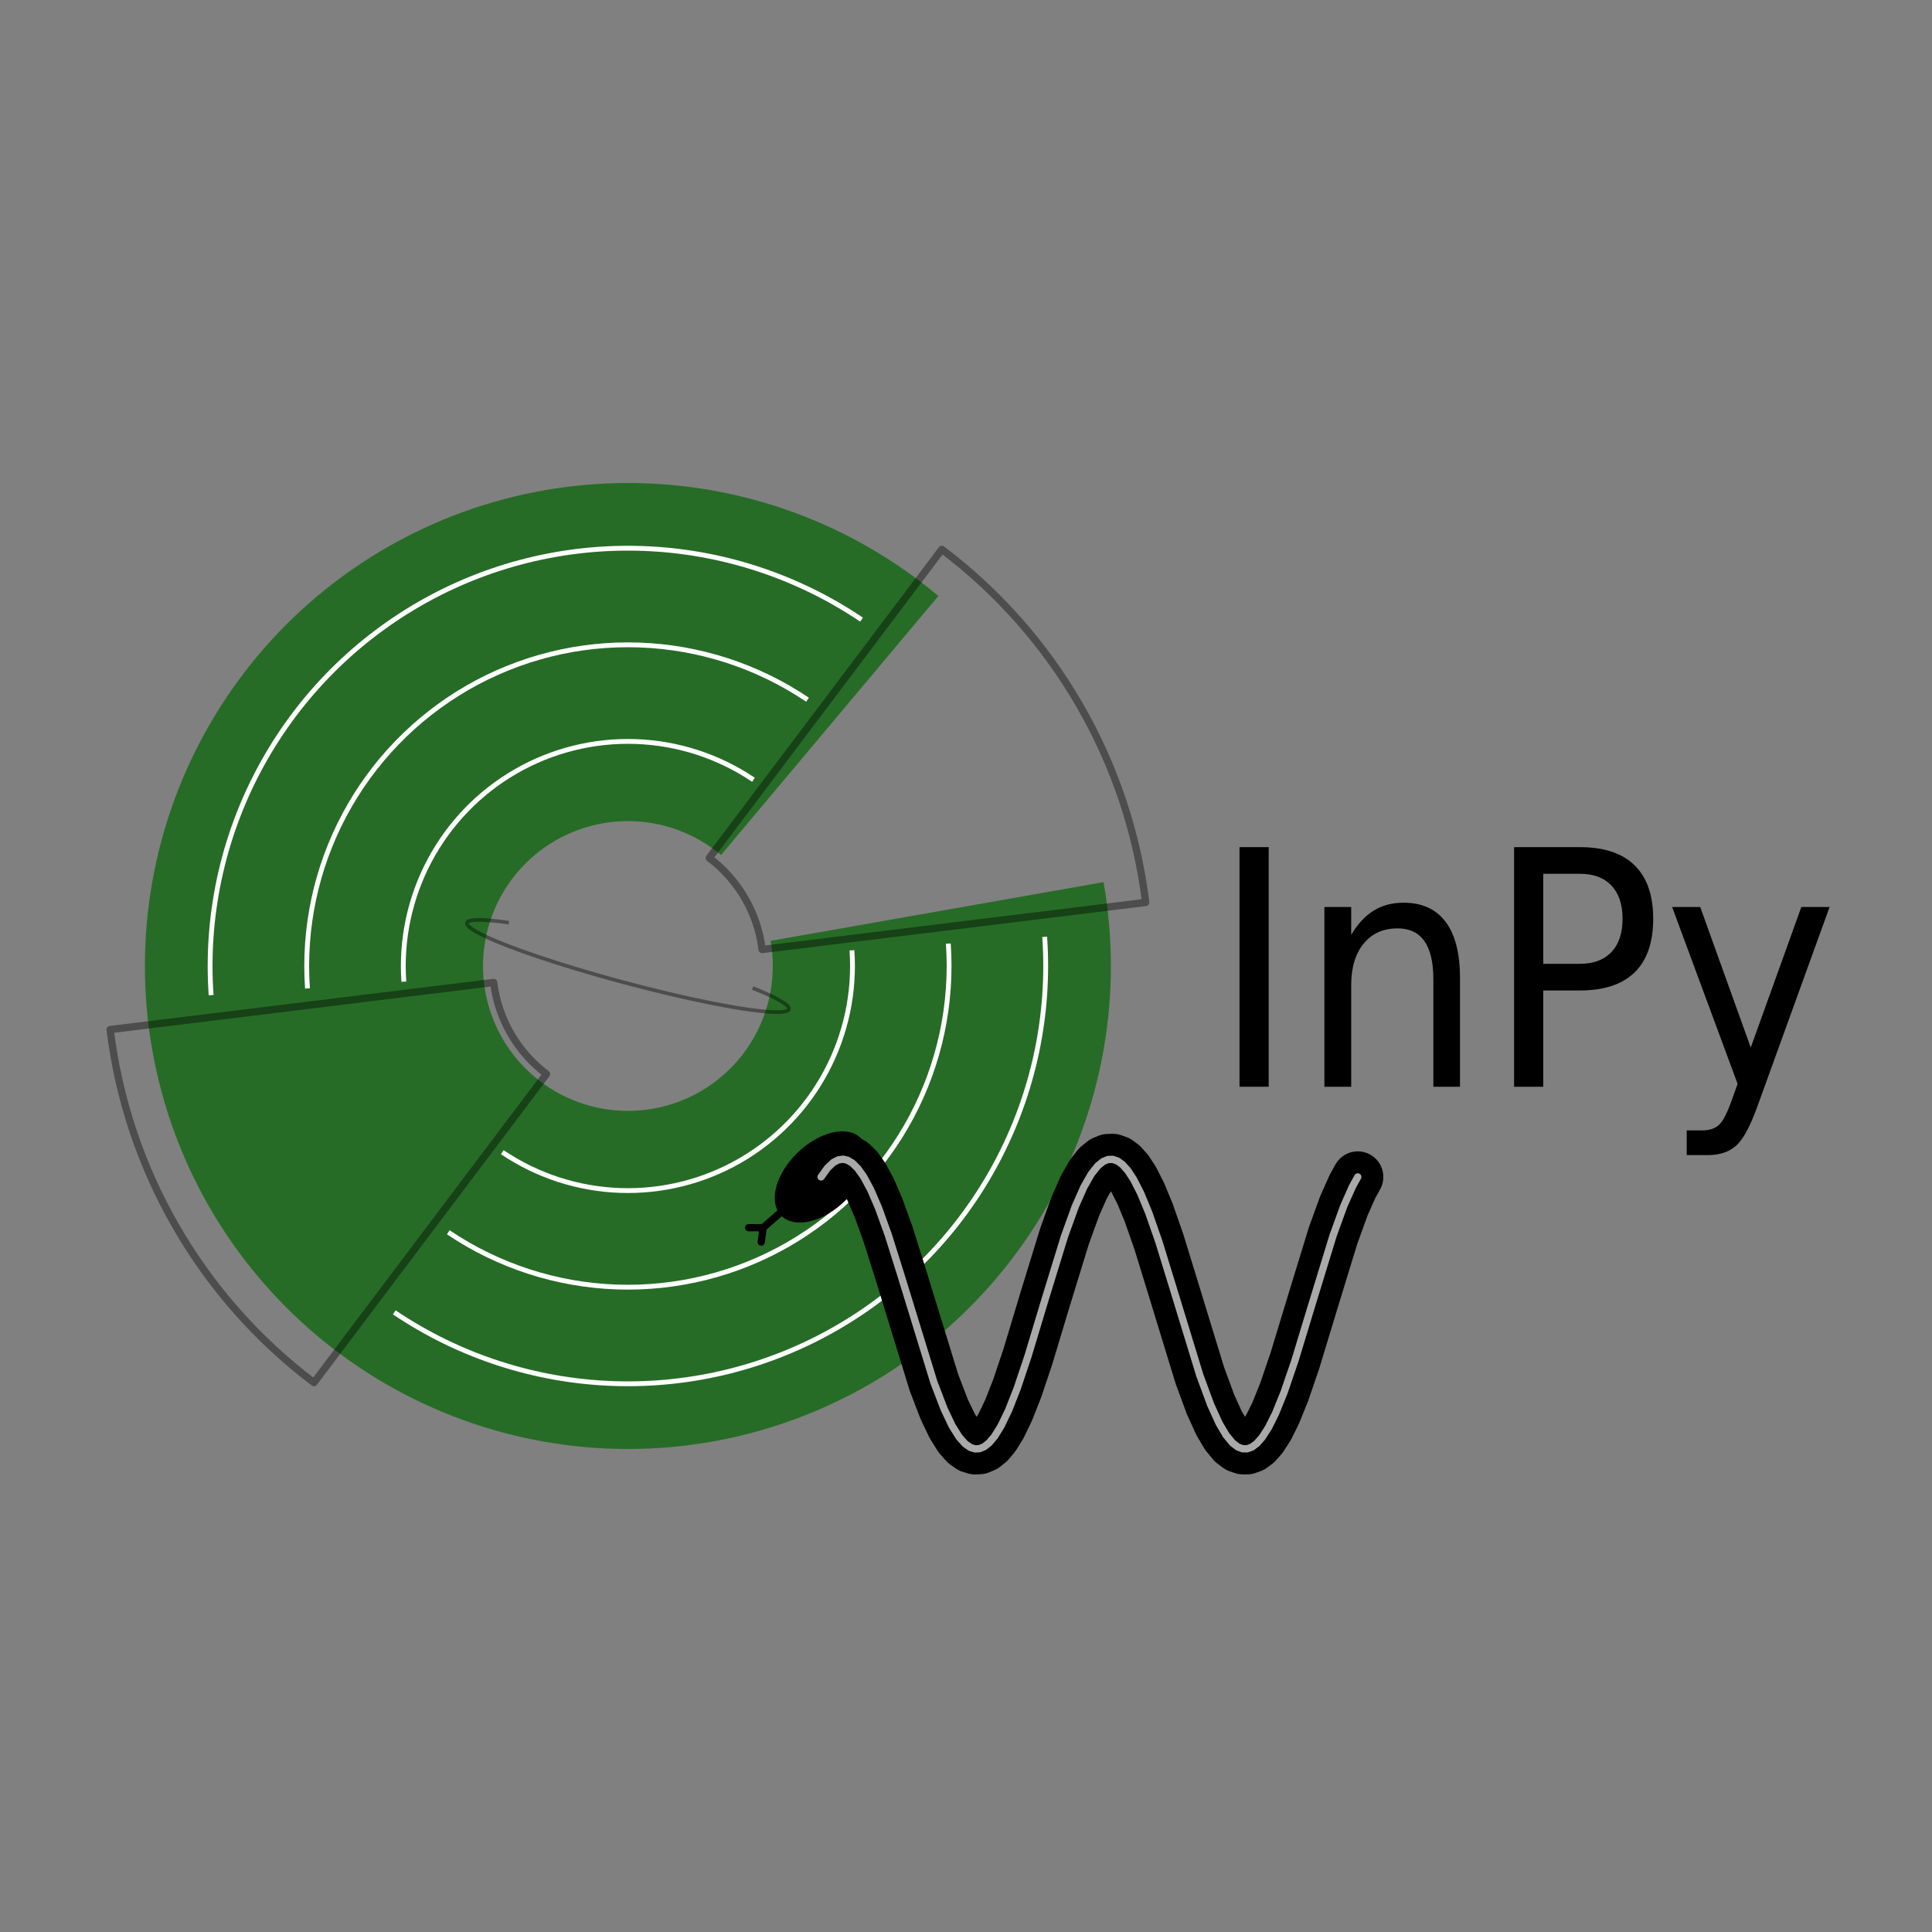 <?xml version="1.0" encoding="utf-8" standalone="no"?>
<!DOCTYPE svg PUBLIC "-//W3C//DTD SVG 1.1//EN"
  "http://www.w3.org/Graphics/SVG/1.1/DTD/svg11.dtd">
<!-- Created with matplotlib (https://matplotlib.org/) -->
<svg height="264.538pt" version="1.1" viewBox="0 0 264.538 264.538" width="264.538pt" xmlns="http://www.w3.org/2000/svg" xmlns:xlink="http://www.w3.org/1999/xlink">
 <rect x="0" y="0" width="264.538" height="264.538" fill="#808080" stroke="none"/>
 <defs>
  <style type="text/css">*{stroke-linecap:butt;stroke-linejoin:round;}</style>
 </defs>
 <g id="figure_1">
  <g id="patch_1">
   <path d="M 0 264.538 
L 264.538 264.538 
L 264.538 0 
L 0 0 
z
" style="fill:none;"/>
  </g>
  <g id="axes_1">
   <g id="patch_2">
    <path clip-path="url(#pac818f8b11)" d="M 128.485 81.607 
C 122.575 76.648 115.843 72.761 108.594 70.123 
C 101.345 67.484 93.689 66.134 85.975 66.134 
C 78.26 66.134 70.605 67.484 63.355 70.123 
C 56.106 72.761 49.374 76.648 43.464 81.607 
C 37.555 86.566 32.558 92.521 28.701 99.202 
C 24.843 105.883 22.185 113.187 20.845 120.785 
C 19.505 128.382 19.505 136.156 20.845 143.753 
C 22.185 151.35 24.843 158.655 28.701 165.336 
C 32.558 172.017 37.555 177.972 43.464 182.931 
C 49.374 187.89 56.106 191.776 63.355 194.415 
C 70.605 197.053 78.26 198.403 85.975 198.403 
C 93.689 198.403 101.345 197.053 108.594 194.415 
C 115.843 191.776 122.575 187.89 128.485 182.931 
C 134.395 177.972 139.392 172.017 143.249 165.336 
C 147.106 158.655 149.765 151.35 151.104 143.753 
C 152.444 136.156 152.444 128.382 151.104 120.785 
L 105.514 128.824 
C 105.916 131.103 105.916 133.435 105.514 135.714 
C 105.112 137.993 104.314 140.185 103.157 142.189 
C 102 144.193 100.501 145.98 98.728 147.467 
C 96.955 148.955 94.935 150.121 92.761 150.913 
C 90.586 151.704 88.289 152.109 85.975 152.109 
C 83.66 152.109 81.364 151.704 79.189 150.913 
C 77.014 150.121 74.995 148.955 73.222 147.467 
C 71.449 145.98 69.95 144.193 68.793 142.189 
C 67.635 140.185 66.838 137.993 66.436 135.714 
C 66.034 133.435 66.034 131.103 66.436 128.824 
C 66.838 126.544 67.635 124.353 68.793 122.349 
C 69.95 120.344 71.449 118.558 73.222 117.07 
C 74.995 115.583 77.014 114.417 79.189 113.625 
C 81.364 112.834 83.66 112.429 85.975 112.429 
C 88.289 112.429 90.586 112.834 92.761 113.625 
C 94.935 114.417 96.955 115.583 98.728 117.07 
L 128.485 81.607 
z
" style="fill:#006400;opacity:0.7;"/>
   </g>
   <g id="patch_3">
    <path clip-path="url(#pac818f8b11)" d="M 15.082 140.973 
C 16.251 150.491 19.324 159.677 24.119 167.981 
C 28.913 176.286 35.332 183.541 42.99 189.312 
L 74.831 147.058 
C 72.845 145.562 71.181 143.681 69.938 141.528 
C 68.695 139.375 67.898 136.993 67.595 134.526 
L 15.082 140.973 
z
" style="fill:none;stroke:#000000;stroke-linejoin:miter;stroke-opacity:0.4;"/>
   </g>
   <g id="patch_4">
    <path clip-path="url(#pac818f8b11)" d="M 156.868 123.564 
C 155.699 114.047 152.625 104.861 147.831 96.556 
C 143.036 88.252 136.618 80.997 128.96 75.226 
L 97.119 117.48 
C 99.104 118.976 100.768 120.857 102.012 123.01 
C 103.255 125.163 104.051 127.545 104.354 130.012 
L 156.868 123.564 
z
" style="fill:none;stroke:#000000;stroke-linejoin:miter;stroke-opacity:0.4;"/>
   </g>
   <g id="patch_5">
    <path clip-path="url(#pac818f8b11)" d="M 103.356 106.5 
C 98.528 103.243 92.88 101.408 87.06 101.205 
C 81.239 101.001 75.477 102.438 70.433 105.35 
C 65.389 108.262 61.264 112.534 58.53 117.676 
C 55.796 122.819 54.561 128.627 54.967 134.437 
L 55.627 134.391 
C 55.229 128.705 56.438 123.02 59.114 117.987 
C 61.79 112.954 65.827 108.773 70.764 105.923 
C 75.7 103.073 81.34 101.667 87.036 101.866 
C 92.733 102.065 98.261 103.861 102.986 107.048 
L 103.356 106.5 
z
" style="fill:#ffffff;"/>
   </g>
   <g id="patch_6">
    <path clip-path="url(#pac818f8b11)" d="M 110.753 95.534 
C 103.87 90.892 95.818 88.276 87.521 87.986 
C 79.224 87.696 71.01 89.744 63.82 93.895 
C 56.63 98.046 50.749 104.136 46.851 111.467 
C 42.954 118.797 41.193 127.078 41.773 135.36 
L 42.432 135.314 
C 41.862 127.155 43.596 118.998 47.435 111.777 
C 51.275 104.556 57.068 98.557 64.15 94.468 
C 71.233 90.379 79.325 88.361 87.498 88.647 
C 95.672 88.932 103.603 91.509 110.383 96.082 
L 110.753 95.534 
z
" style="fill:#ffffff;"/>
   </g>
   <g id="patch_7">
    <path clip-path="url(#pac818f8b11)" d="M 118.149 84.569 
C 109.211 78.54 98.757 75.143 87.983 74.767 
C 77.209 74.391 66.543 77.05 57.206 82.44 
C 47.87 87.831 40.234 95.738 35.173 105.257 
C 30.111 114.776 27.826 125.528 28.578 136.282 
L 29.238 136.236 
C 28.494 125.606 30.754 114.977 35.757 105.567 
C 40.76 96.158 48.308 88.342 57.537 83.013 
C 66.766 77.685 77.309 75.056 87.96 75.428 
C 98.61 75.8 108.944 79.158 117.779 85.117 
L 118.149 84.569 
z
" style="fill:#ffffff;"/>
   </g>
   <g id="patch_8">
    <path clip-path="url(#pac818f8b11)" d="M 68.593 158.038 
C 73.422 161.295 79.069 163.13 84.89 163.333 
C 90.71 163.536 96.473 162.1 101.516 159.188 
C 106.56 156.276 110.685 152.004 113.42 146.862 
C 116.154 141.719 117.389 135.91 116.982 130.101 
L 116.323 130.147 
C 116.72 135.833 115.512 141.518 112.836 146.551 
C 110.16 151.584 106.122 155.765 101.186 158.615 
C 96.249 161.465 90.61 162.871 84.913 162.672 
C 79.216 162.473 73.689 160.677 68.963 157.49 
L 68.593 158.038 
z
" style="fill:#ffffff;"/>
   </g>
   <g id="patch_9">
    <path clip-path="url(#pac818f8b11)" d="M 61.197 169.004 
C 68.08 173.646 76.131 176.262 84.428 176.552 
C 92.726 176.842 100.94 174.794 108.13 170.643 
C 115.32 166.491 121.201 160.402 125.098 153.071 
C 128.996 145.741 130.756 137.46 130.177 129.178 
L 129.517 129.224 
C 130.088 137.383 128.354 145.54 124.514 152.761 
C 120.675 159.982 114.882 165.981 107.799 170.07 
C 100.716 174.159 92.625 176.176 84.451 175.891 
C 76.278 175.606 68.347 173.029 61.567 168.455 
L 61.197 169.004 
z
" style="fill:#ffffff;"/>
   </g>
   <g id="patch_10">
    <path clip-path="url(#pac818f8b11)" d="M 53.801 179.969 
C 62.738 185.998 73.193 189.395 83.967 189.771 
C 94.741 190.147 105.407 187.488 114.743 182.097 
C 124.08 176.707 131.716 168.8 136.777 159.281 
C 141.838 149.762 144.124 139.01 143.372 128.255 
L 142.712 128.301 
C 143.455 138.932 141.196 149.561 136.193 158.97 
C 131.19 168.38 123.642 176.196 114.413 181.525 
C 105.184 186.853 94.64 189.482 83.99 189.11 
C 73.34 188.738 63.005 185.38 54.17 179.421 
L 53.801 179.969 
z
" style="fill:#ffffff;"/>
   </g>
   <g id="patch_11">
    <path clip-path="url(#pac818f8b11)" d="M 69.676 126.337 
C 66.833 125.922 64.946 125.843 64.239 126.108 
C 63.532 126.373 64.035 126.971 65.689 127.831 
C 67.342 128.691 70.077 129.778 73.566 130.961 
C 77.056 132.144 81.156 133.374 85.376 134.505 
C 89.596 135.635 93.761 136.62 97.375 137.34 
C 100.988 138.061 103.9 138.487 105.762 138.569 
C 107.624 138.651 108.359 138.384 107.879 137.801 
C 107.399 137.218 105.725 136.343 103.056 135.281 
" style="fill:none;stroke:#000000;stroke-linejoin:miter;stroke-opacity:0.4;stroke-width:0.5;"/>
   </g>
   <g id="patch_12">
    <path clip-path="url(#pac818f8b11)" d="M 115.644 164.482 
C 117.095 163.08 118.148 161.386 118.571 159.77 
C 118.994 158.155 118.752 156.751 117.899 155.868 
C 117.047 154.985 115.652 154.695 114.023 155.061 
C 112.394 155.427 110.664 156.42 109.213 157.821 
C 107.762 159.222 106.709 160.917 106.286 162.532 
C 105.863 164.148 106.105 165.552 106.958 166.435 
C 107.81 167.318 109.205 167.608 110.834 167.242 
C 112.463 166.876 114.194 165.883 115.644 164.482 
z
"/>
   </g>
   <g id="line2d_1">
    <path clip-path="url(#pac818f8b11)" d="M 112.429 161.151 
L 113.311 159.919 
L 114.12 159.161 
L 114.782 158.817 
L 115.444 158.725 
L 116.033 158.857 
L 116.695 159.243 
L 117.43 159.962 
L 118.239 161.092 
L 119.196 162.856 
L 120.299 165.408 
L 121.623 169.078 
L 123.388 174.689 
L 127.875 189.283 
L 129.273 192.93 
L 130.376 195.242 
L 131.333 196.768 
L 132.142 197.682 
L 132.877 198.196 
L 133.539 198.394 
L 134.128 198.356 
L 134.79 198.074 
L 135.452 197.543 
L 136.187 196.668 
L 137.07 195.241 
L 138.1 193.101 
L 139.277 190.108 
L 140.748 185.728 
L 143.102 177.908 
L 145.75 169.298 
L 147.221 165.222 
L 148.398 162.556 
L 149.427 160.75 
L 150.31 159.639 
L 151.046 159.041 
L 151.708 158.766 
L 152.37 158.745 
L 153.032 158.977 
L 153.694 159.461 
L 154.429 160.284 
L 155.238 161.523 
L 156.195 163.405 
L 157.298 166.075 
L 158.695 170.08 
L 160.681 176.539 
L 164.286 188.321 
L 165.757 192.314 
L 166.934 194.896 
L 167.89 196.511 
L 168.773 197.579 
L 169.508 198.139 
L 170.17 198.378 
L 170.759 198.378 
L 171.421 198.139 
L 172.083 197.648 
L 172.818 196.817 
L 173.701 195.441 
L 174.657 193.518 
L 175.834 190.61 
L 177.305 186.306 
L 179.512 179.031 
L 182.528 169.188 
L 183.999 165.13 
L 185.176 162.482 
L 185.911 161.151 
L 185.911 161.151 
" style="fill:none;stroke:#000000;stroke-linecap:round;stroke-width:7;"/>
   </g>
   <g id="line2d_2">
    <path clip-path="url(#pac818f8b11)" d="M 104.492 168.101 
L 112.429 161.151 
" style="fill:none;stroke:#000000;stroke-linecap:square;"/>
   </g>
   <g id="line2d_3">
    <path clip-path="url(#pac818f8b11)" d="M 102.508 168.101 
L 104.492 168.101 
" style="fill:none;stroke:#000000;stroke-linecap:round;"/>
   </g>
   <g id="line2d_4">
    <path clip-path="url(#pac818f8b11)" d="M 104.23 170.067 
L 104.492 168.101 
" style="fill:none;stroke:#000000;stroke-linecap:round;"/>
   </g>
   <g id="line2d_5">
    <path clip-path="url(#pac818f8b11)" d="M 112.429 161.151 
L 113.311 159.919 
L 114.12 159.161 
L 114.782 158.817 
L 115.444 158.725 
L 116.033 158.857 
L 116.695 159.243 
L 117.43 159.962 
L 118.239 161.092 
L 119.196 162.856 
L 120.299 165.408 
L 121.623 169.078 
L 123.388 174.689 
L 127.875 189.283 
L 129.273 192.93 
L 130.376 195.242 
L 131.333 196.768 
L 132.142 197.682 
L 132.877 198.196 
L 133.539 198.394 
L 134.128 198.356 
L 134.79 198.074 
L 135.452 197.543 
L 136.187 196.668 
L 137.07 195.241 
L 138.1 193.101 
L 139.277 190.108 
L 140.748 185.728 
L 143.102 177.908 
L 145.75 169.298 
L 147.221 165.222 
L 148.398 162.556 
L 149.427 160.75 
L 150.31 159.639 
L 151.046 159.041 
L 151.708 158.766 
L 152.37 158.745 
L 153.032 158.977 
L 153.694 159.461 
L 154.429 160.284 
L 155.238 161.523 
L 156.195 163.405 
L 157.298 166.075 
L 158.695 170.08 
L 160.681 176.539 
L 164.286 188.321 
L 165.757 192.314 
L 166.934 194.896 
L 167.89 196.511 
L 168.773 197.579 
L 169.508 198.139 
L 170.17 198.378 
L 170.759 198.378 
L 171.421 198.139 
L 172.083 197.648 
L 172.818 196.817 
L 173.701 195.441 
L 174.657 193.518 
L 175.834 190.61 
L 177.305 186.306 
L 179.512 179.031 
L 182.528 169.188 
L 183.999 165.13 
L 185.176 162.482 
L 185.911 161.151 
L 185.911 161.151 
" style="fill:none;stroke:#a9a9a9;stroke-linecap:round;"/>
   </g>
   <g id="text_1">
    <!-- InPy -->
    <g transform="translate(165.74 148.802)scale(0.45 -0.45)">
     <defs>
      <path d="M 8.844 72.906 
L 17.719 72.906 
L 17.719 0 
L 8.844 0 
z
" id="DejaVuSansCondensed-73"/>
      <path d="M 49.422 33.016 
L 49.422 0 
L 41.312 0 
L 41.312 32.719 
Q 41.312 40.484 38.578 44.328 
Q 35.844 48.188 30.422 48.188 
Q 23.875 48.188 20.094 43.547 
Q 16.312 38.922 16.312 30.906 
L 16.312 0 
L 8.156 0 
L 8.156 54.688 
L 16.312 54.688 
L 16.312 46.188 
Q 19.188 51.125 23.109 53.562 
Q 27.047 56 32.234 56 
Q 40.672 56 45.047 50.172 
Q 49.422 44.344 49.422 33.016 
z
" id="DejaVuSansCondensed-110"/>
      <path d="M 17.719 64.797 
L 17.719 37.406 
L 28.859 37.406 
Q 35.062 37.406 38.453 40.969 
Q 41.844 44.531 41.844 51.125 
Q 41.844 57.672 38.453 61.234 
Q 35.062 64.797 28.859 64.797 
z
M 8.844 72.906 
L 28.859 72.906 
Q 39.891 72.906 45.531 67.359 
Q 51.172 61.812 51.172 51.125 
Q 51.172 40.328 45.531 34.812 
Q 39.891 29.297 28.859 29.297 
L 17.719 29.297 
L 17.719 0 
L 8.844 0 
z
" id="DejaVuSansCondensed-80"/>
      <path d="M 28.953 -5.078 
Q 25.531 -14.844 22.281 -17.812 
Q 19.047 -20.797 13.578 -20.797 
L 7.125 -20.797 
L 7.125 -13.281 
L 11.859 -13.281 
Q 15.188 -13.281 17.031 -11.516 
Q 18.891 -9.766 21.141 -3.219 
L 22.609 0.875 
L 2.688 54.688 
L 11.234 54.688 
L 26.609 11.922 
L 42 54.688 
L 50.594 54.688 
z
" id="DejaVuSansCondensed-121"/>
     </defs>
     <use xlink:href="#DejaVuSansCondensed-73"/>
     <use x="26.514" xlink:href="#DejaVuSansCondensed-110"/>
     <use x="83.545" xlink:href="#DejaVuSansCondensed-80"/>
     <use x="137.793" xlink:href="#DejaVuSansCondensed-121"/>
    </g>
   </g>
  </g>
 </g>
 <defs>
  <clipPath id="pac818f8b11">
   <rect height="264.538" width="264.538" x="0" y="0"/>
  </clipPath>
 </defs>
</svg>
